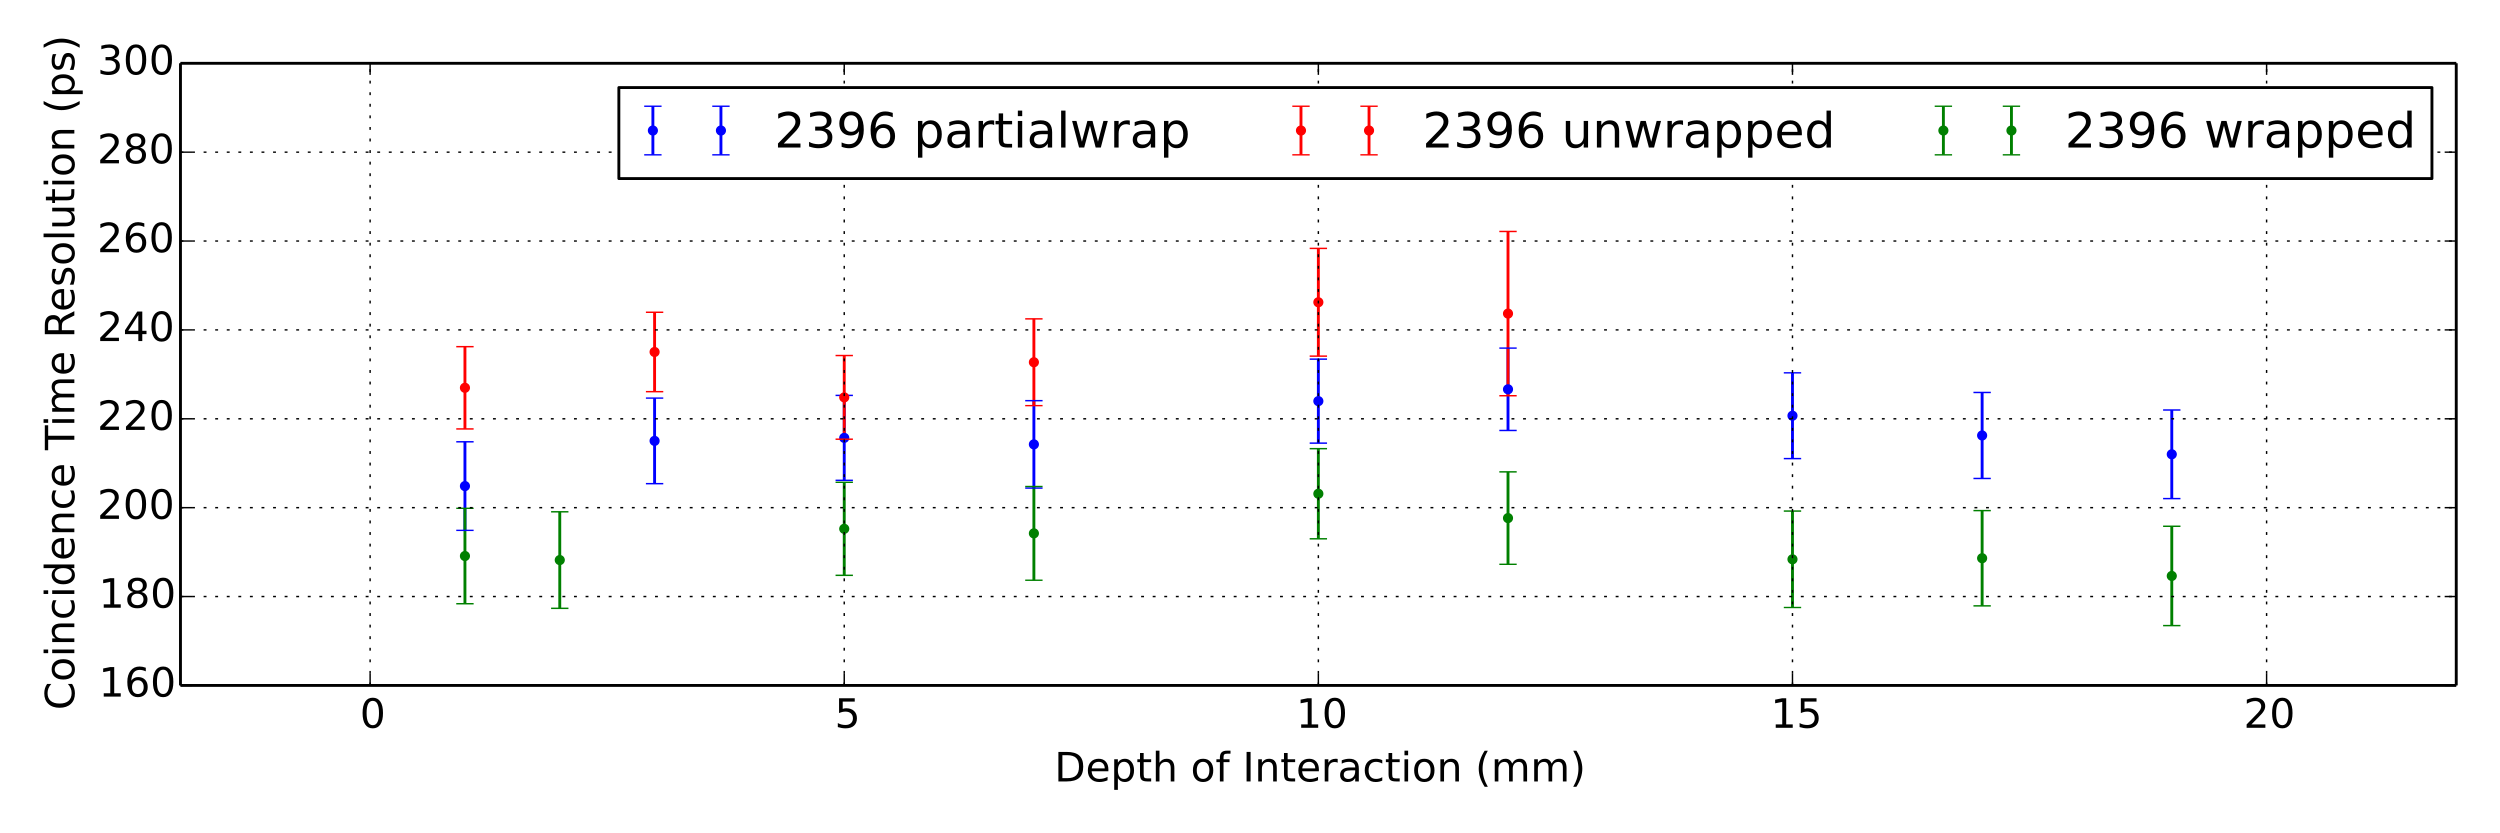 <?xml version="1.0" encoding="utf-8" standalone="no"?>
<!DOCTYPE svg PUBLIC "-//W3C//DTD SVG 1.1//EN"
  "http://www.w3.org/Graphics/SVG/1.1/DTD/svg11.dtd">
<!-- Created with matplotlib (http://matplotlib.org/) -->
<svg height="288pt" version="1.1" viewBox="0 0 864 288" width="864pt" xmlns="http://www.w3.org/2000/svg" xmlns:xlink="http://www.w3.org/1999/xlink">
 <defs>
  <style type="text/css">
*{stroke-linecap:butt;stroke-linejoin:round;}
  </style>
 </defs>
 <g id="figure_1">
  <g id="patch_1">
   <path d="
M0 288
L864 288
L864 0
L0 0
z
" style="fill:#ffffff;"/>
  </g>
  <g id="axes_1">
   <g id="patch_2">
    <path d="
M62.37 236.88
L848.88 236.88
L848.88 21.87
L62.37 21.87
z
" style="fill:#ffffff;"/>
   </g>
   <g id="LineCollection_1">
    <defs>
     <path d="
M160.684 -104.708
L160.684 -135.315" id="C0_0_040e286c69"/>
     <path d="
M226.226 -120.848
L226.226 -150.417" id="C0_1_21eb55ef2d"/>
     <path d="
M291.769 -121.998
L291.769 -151.342" id="C0_2_eda1ec272b"/>
     <path d="
M455.625 -134.86
L455.625 -163.886" id="C0_3_44b5a8bd54"/>
     <path d="
M521.167 -139.225
L521.167 -167.696" id="C0_4_06430fa1a7"/>
     <path d="
M619.481 -129.505
L619.481 -159.146" id="C0_5_7caae6b7c1"/>
     <path d="
M357.311 -119.32
L357.311 -149.529" id="C0_6_59c25db7a0"/>
     <path d="
M750.566 -115.689
L750.566 -146.301" id="C0_7_373f75a053"/>
     <path d="
M685.024 -122.634
L685.024 -152.37" id="C0_8_99502a9b5e"/>
    </defs>
    <g clip-path="url(#pc9294b2b90)">
     <use style="fill:none;stroke:#0000ff;" x="0.0" xlink:href="#C0_0_040e286c69" y="288.0"/>
    </g>
    <g clip-path="url(#pc9294b2b90)">
     <use style="fill:none;stroke:#0000ff;" x="0.0" xlink:href="#C0_1_21eb55ef2d" y="288.0"/>
    </g>
    <g clip-path="url(#pc9294b2b90)">
     <use style="fill:none;stroke:#0000ff;" x="0.0" xlink:href="#C0_2_eda1ec272b" y="288.0"/>
    </g>
    <g clip-path="url(#pc9294b2b90)">
     <use style="fill:none;stroke:#0000ff;" x="0.0" xlink:href="#C0_3_44b5a8bd54" y="288.0"/>
    </g>
    <g clip-path="url(#pc9294b2b90)">
     <use style="fill:none;stroke:#0000ff;" x="0.0" xlink:href="#C0_4_06430fa1a7" y="288.0"/>
    </g>
    <g clip-path="url(#pc9294b2b90)">
     <use style="fill:none;stroke:#0000ff;" x="0.0" xlink:href="#C0_5_7caae6b7c1" y="288.0"/>
    </g>
    <g clip-path="url(#pc9294b2b90)">
     <use style="fill:none;stroke:#0000ff;" x="0.0" xlink:href="#C0_6_59c25db7a0" y="288.0"/>
    </g>
    <g clip-path="url(#pc9294b2b90)">
     <use style="fill:none;stroke:#0000ff;" x="0.0" xlink:href="#C0_7_373f75a053" y="288.0"/>
    </g>
    <g clip-path="url(#pc9294b2b90)">
     <use style="fill:none;stroke:#0000ff;" x="0.0" xlink:href="#C0_8_99502a9b5e" y="288.0"/>
    </g>
   </g>
   <g id="LineCollection_2">
    <defs>
     <path d="
M521.167 -151.241
L521.167 -208.003" id="C1_0_82d2b1e2f9"/>
     <path d="
M455.625 -164.921
L455.625 -202.158" id="C1_1_56b826a18b"/>
     <path d="
M685.024 -324.833
L685.024 -550.374" id="C1_2_cb482cefa0"/>
     <path d="
M226.226 -152.636
L226.226 -180.076" id="C1_3_2bef2430e7"/>
     <path d="
M160.684 -139.765
L160.684 -168.191" id="C1_4_e023cfe23e"/>
     <path d="
M619.481 -306.272
L619.481 -451.359" id="C1_5_65846f4b00"/>
     <path d="
M291.769 -136.212
L291.769 -165.134" id="C1_6_a0ca5a3031"/>
     <path d="
M357.311 -147.816
L357.311 -177.798" id="C1_7_dcb7095edd"/>
    </defs>
    <g clip-path="url(#pc9294b2b90)">
     <use style="fill:none;stroke:#ff0000;" x="0.0" xlink:href="#C1_0_82d2b1e2f9" y="288.0"/>
    </g>
    <g clip-path="url(#pc9294b2b90)">
     <use style="fill:none;stroke:#ff0000;" x="0.0" xlink:href="#C1_1_56b826a18b" y="288.0"/>
    </g>
    <g clip-path="url(#pc9294b2b90)">
     <use style="fill:none;stroke:#ff0000;" x="0.0" xlink:href="#C1_2_cb482cefa0" y="288.0"/>
    </g>
    <g clip-path="url(#pc9294b2b90)">
     <use style="fill:none;stroke:#ff0000;" x="0.0" xlink:href="#C1_3_2bef2430e7" y="288.0"/>
    </g>
    <g clip-path="url(#pc9294b2b90)">
     <use style="fill:none;stroke:#ff0000;" x="0.0" xlink:href="#C1_4_e023cfe23e" y="288.0"/>
    </g>
    <g clip-path="url(#pc9294b2b90)">
     <use style="fill:none;stroke:#ff0000;" x="0.0" xlink:href="#C1_5_65846f4b00" y="288.0"/>
    </g>
    <g clip-path="url(#pc9294b2b90)">
     <use style="fill:none;stroke:#ff0000;" x="0.0" xlink:href="#C1_6_a0ca5a3031" y="288.0"/>
    </g>
    <g clip-path="url(#pc9294b2b90)">
     <use style="fill:none;stroke:#ff0000;" x="0.0" xlink:href="#C1_7_dcb7095edd" y="288.0"/>
    </g>
   </g>
   <g id="LineCollection_3">
    <defs>
     <path d="
M455.625 -101.787
L455.625 -132.936" id="C2_0_d170537465"/>
     <path d="
M750.566 -71.794
L750.566 -106.117" id="C2_1_6e7ae60626"/>
     <path d="
M521.167 -92.978
L521.167 -124.92" id="C2_2_a046dc09aa"/>
     <path d="
M619.481 -78.045
L619.481 -111.38" id="C2_3_05fbb2624a"/>
     <path d="
M291.769 -89.163
L291.769 -121.317" id="C2_4_cbc841f7d6"/>
     <path d="
M357.311 -87.474
L357.311 -119.866" id="C2_5_1ee785483f"/>
     <path d="
M193.455 -77.76
L193.455 -111.129" id="C2_6_a874227db8"/>
     <path d="
M685.024 -78.616
L685.024 -111.542" id="C2_7_d995f46a65"/>
     <path d="
M160.684 -79.353
L160.684 -112.328" id="C2_8_54a612b3a4"/>
    </defs>
    <g clip-path="url(#pc9294b2b90)">
     <use style="fill:none;stroke:#008000;" x="0.0" xlink:href="#C2_0_d170537465" y="288.0"/>
    </g>
    <g clip-path="url(#pc9294b2b90)">
     <use style="fill:none;stroke:#008000;" x="0.0" xlink:href="#C2_1_6e7ae60626" y="288.0"/>
    </g>
    <g clip-path="url(#pc9294b2b90)">
     <use style="fill:none;stroke:#008000;" x="0.0" xlink:href="#C2_2_a046dc09aa" y="288.0"/>
    </g>
    <g clip-path="url(#pc9294b2b90)">
     <use style="fill:none;stroke:#008000;" x="0.0" xlink:href="#C2_3_05fbb2624a" y="288.0"/>
    </g>
    <g clip-path="url(#pc9294b2b90)">
     <use style="fill:none;stroke:#008000;" x="0.0" xlink:href="#C2_4_cbc841f7d6" y="288.0"/>
    </g>
    <g clip-path="url(#pc9294b2b90)">
     <use style="fill:none;stroke:#008000;" x="0.0" xlink:href="#C2_5_1ee785483f" y="288.0"/>
    </g>
    <g clip-path="url(#pc9294b2b90)">
     <use style="fill:none;stroke:#008000;" x="0.0" xlink:href="#C2_6_a874227db8" y="288.0"/>
    </g>
    <g clip-path="url(#pc9294b2b90)">
     <use style="fill:none;stroke:#008000;" x="0.0" xlink:href="#C2_7_d995f46a65" y="288.0"/>
    </g>
    <g clip-path="url(#pc9294b2b90)">
     <use style="fill:none;stroke:#008000;" x="0.0" xlink:href="#C2_8_54a612b3a4" y="288.0"/>
    </g>
   </g>
   <g id="line2d_1">
    <defs>
     <path d="
M3 1.83697e-16
L-3 -1.83697e-16" id="mdde457ef1d" style="stroke:#0000ff;stroke-width:0.5;"/>
    </defs>
    <g clip-path="url(#pc9294b2b90)">
     <use style="fill:#0000ff;stroke:#0000ff;stroke-width:0.5;" x="160.684" xlink:href="#mdde457ef1d" y="183.292"/>
     <use style="fill:#0000ff;stroke:#0000ff;stroke-width:0.5;" x="226.226" xlink:href="#mdde457ef1d" y="167.152"/>
     <use style="fill:#0000ff;stroke:#0000ff;stroke-width:0.5;" x="291.769" xlink:href="#mdde457ef1d" y="166.002"/>
     <use style="fill:#0000ff;stroke:#0000ff;stroke-width:0.5;" x="455.625" xlink:href="#mdde457ef1d" y="153.14"/>
     <use style="fill:#0000ff;stroke:#0000ff;stroke-width:0.5;" x="521.168" xlink:href="#mdde457ef1d" y="148.775"/>
     <use style="fill:#0000ff;stroke:#0000ff;stroke-width:0.5;" x="619.481" xlink:href="#mdde457ef1d" y="158.495"/>
     <use style="fill:#0000ff;stroke:#0000ff;stroke-width:0.5;" x="357.311" xlink:href="#mdde457ef1d" y="168.68"/>
     <use style="fill:#0000ff;stroke:#0000ff;stroke-width:0.5;" x="750.566" xlink:href="#mdde457ef1d" y="172.311"/>
     <use style="fill:#0000ff;stroke:#0000ff;stroke-width:0.5;" x="685.024" xlink:href="#mdde457ef1d" y="165.366"/>
    </g>
   </g>
   <g id="line2d_2">
    <g clip-path="url(#pc9294b2b90)">
     <use style="fill:#0000ff;stroke:#0000ff;stroke-width:0.5;" x="160.684" xlink:href="#mdde457ef1d" y="152.685"/>
     <use style="fill:#0000ff;stroke:#0000ff;stroke-width:0.5;" x="226.226" xlink:href="#mdde457ef1d" y="137.583"/>
     <use style="fill:#0000ff;stroke:#0000ff;stroke-width:0.5;" x="291.769" xlink:href="#mdde457ef1d" y="136.658"/>
     <use style="fill:#0000ff;stroke:#0000ff;stroke-width:0.5;" x="455.625" xlink:href="#mdde457ef1d" y="124.114"/>
     <use style="fill:#0000ff;stroke:#0000ff;stroke-width:0.5;" x="521.168" xlink:href="#mdde457ef1d" y="120.304"/>
     <use style="fill:#0000ff;stroke:#0000ff;stroke-width:0.5;" x="619.481" xlink:href="#mdde457ef1d" y="128.854"/>
     <use style="fill:#0000ff;stroke:#0000ff;stroke-width:0.5;" x="357.311" xlink:href="#mdde457ef1d" y="138.471"/>
     <use style="fill:#0000ff;stroke:#0000ff;stroke-width:0.5;" x="750.566" xlink:href="#mdde457ef1d" y="141.699"/>
     <use style="fill:#0000ff;stroke:#0000ff;stroke-width:0.5;" x="685.024" xlink:href="#mdde457ef1d" y="135.63"/>
    </g>
   </g>
   <g id="line2d_3">
    <defs>
     <path d="
M0 1.5
C0.398 1.5 0.779 1.342 1.061 1.061
C1.342 0.779 1.5 0.398 1.5 0
C1.5 -0.398 1.342 -0.779 1.061 -1.061
C0.779 -1.342 0.398 -1.5 0 -1.5
C-0.398 -1.5 -0.779 -1.342 -1.061 -1.061
C-1.342 -0.779 -1.5 -0.398 -1.5 0
C-1.5 0.398 -1.342 0.779 -1.061 1.061
C-0.779 1.342 -0.398 1.5 0 1.5
z
" id="m76a7ce5b4a" style="stroke:#0000ff;stroke-width:0.5;"/>
    </defs>
    <g clip-path="url(#pc9294b2b90)">
     <use style="fill:#0000ff;stroke:#0000ff;stroke-width:0.5;" x="160.684" xlink:href="#m76a7ce5b4a" y="167.989"/>
     <use style="fill:#0000ff;stroke:#0000ff;stroke-width:0.5;" x="226.226" xlink:href="#m76a7ce5b4a" y="152.367"/>
     <use style="fill:#0000ff;stroke:#0000ff;stroke-width:0.5;" x="291.769" xlink:href="#m76a7ce5b4a" y="151.33"/>
     <use style="fill:#0000ff;stroke:#0000ff;stroke-width:0.5;" x="455.625" xlink:href="#m76a7ce5b4a" y="138.627"/>
     <use style="fill:#0000ff;stroke:#0000ff;stroke-width:0.5;" x="521.168" xlink:href="#m76a7ce5b4a" y="134.539"/>
     <use style="fill:#0000ff;stroke:#0000ff;stroke-width:0.5;" x="619.481" xlink:href="#m76a7ce5b4a" y="143.675"/>
     <use style="fill:#0000ff;stroke:#0000ff;stroke-width:0.5;" x="357.311" xlink:href="#m76a7ce5b4a" y="153.575"/>
     <use style="fill:#0000ff;stroke:#0000ff;stroke-width:0.5;" x="750.566" xlink:href="#m76a7ce5b4a" y="157.005"/>
     <use style="fill:#0000ff;stroke:#0000ff;stroke-width:0.5;" x="685.024" xlink:href="#m76a7ce5b4a" y="150.498"/>
    </g>
   </g>
   <g id="line2d_4">
    <defs>
     <path d="
M3 1.83697e-16
L-3 -1.83697e-16" id="m12d35e2592" style="stroke:#ff0000;stroke-width:0.5;"/>
    </defs>
    <g clip-path="url(#pc9294b2b90)">
     <use style="fill:#ff0000;stroke:#ff0000;stroke-width:0.5;" x="521.168" xlink:href="#m12d35e2592" y="136.759"/>
     <use style="fill:#ff0000;stroke:#ff0000;stroke-width:0.5;" x="455.625" xlink:href="#m12d35e2592" y="123.079"/>
     <use style="fill:#ff0000;stroke:#ff0000;stroke-width:0.5;" x="685.024" xlink:href="#m12d35e2592" y="-36.833"/>
     <use style="fill:#ff0000;stroke:#ff0000;stroke-width:0.5;" x="226.226" xlink:href="#m12d35e2592" y="135.364"/>
     <use style="fill:#ff0000;stroke:#ff0000;stroke-width:0.5;" x="160.684" xlink:href="#m12d35e2592" y="148.235"/>
     <use style="fill:#ff0000;stroke:#ff0000;stroke-width:0.5;" x="619.481" xlink:href="#m12d35e2592" y="-18.272"/>
     <use style="fill:#ff0000;stroke:#ff0000;stroke-width:0.5;" x="291.769" xlink:href="#m12d35e2592" y="151.788"/>
     <use style="fill:#ff0000;stroke:#ff0000;stroke-width:0.5;" x="357.311" xlink:href="#m12d35e2592" y="140.184"/>
    </g>
   </g>
   <g id="line2d_5">
    <g clip-path="url(#pc9294b2b90)">
     <use style="fill:#ff0000;stroke:#ff0000;stroke-width:0.5;" x="521.168" xlink:href="#m12d35e2592" y="79.997"/>
     <use style="fill:#ff0000;stroke:#ff0000;stroke-width:0.5;" x="455.625" xlink:href="#m12d35e2592" y="85.842"/>
     <use style="fill:#ff0000;stroke:#ff0000;stroke-width:0.5;" x="685.024" xlink:href="#m12d35e2592" y="-262.374"/>
     <use style="fill:#ff0000;stroke:#ff0000;stroke-width:0.5;" x="226.226" xlink:href="#m12d35e2592" y="107.924"/>
     <use style="fill:#ff0000;stroke:#ff0000;stroke-width:0.5;" x="160.684" xlink:href="#m12d35e2592" y="119.809"/>
     <use style="fill:#ff0000;stroke:#ff0000;stroke-width:0.5;" x="619.481" xlink:href="#m12d35e2592" y="-163.359"/>
     <use style="fill:#ff0000;stroke:#ff0000;stroke-width:0.5;" x="291.769" xlink:href="#m12d35e2592" y="122.866"/>
     <use style="fill:#ff0000;stroke:#ff0000;stroke-width:0.5;" x="357.311" xlink:href="#m12d35e2592" y="110.202"/>
    </g>
   </g>
   <g id="line2d_6">
    <defs>
     <path d="
M0 1.5
C0.398 1.5 0.779 1.342 1.061 1.061
C1.342 0.779 1.5 0.398 1.5 0
C1.5 -0.398 1.342 -0.779 1.061 -1.061
C0.779 -1.342 0.398 -1.5 0 -1.5
C-0.398 -1.5 -0.779 -1.342 -1.061 -1.061
C-1.342 -0.779 -1.5 -0.398 -1.5 0
C-1.5 0.398 -1.342 0.779 -1.061 1.061
C-0.779 1.342 -0.398 1.5 0 1.5
z
" id="ma07bdd5909" style="stroke:#ff0000;stroke-width:0.5;"/>
    </defs>
    <g clip-path="url(#pc9294b2b90)">
     <use style="fill:#ff0000;stroke:#ff0000;stroke-width:0.5;" x="521.168" xlink:href="#ma07bdd5909" y="108.378"/>
     <use style="fill:#ff0000;stroke:#ff0000;stroke-width:0.5;" x="455.625" xlink:href="#ma07bdd5909" y="104.46"/>
     <use style="fill:#ff0000;stroke:#ff0000;stroke-width:0.5;" x="685.024" xlink:href="#ma07bdd5909" y="-149.603"/>
     <use style="fill:#ff0000;stroke:#ff0000;stroke-width:0.5;" x="226.226" xlink:href="#ma07bdd5909" y="121.644"/>
     <use style="fill:#ff0000;stroke:#ff0000;stroke-width:0.5;" x="160.684" xlink:href="#ma07bdd5909" y="134.022"/>
     <use style="fill:#ff0000;stroke:#ff0000;stroke-width:0.5;" x="619.481" xlink:href="#ma07bdd5909" y="-90.816"/>
     <use style="fill:#ff0000;stroke:#ff0000;stroke-width:0.5;" x="291.769" xlink:href="#ma07bdd5909" y="137.327"/>
     <use style="fill:#ff0000;stroke:#ff0000;stroke-width:0.5;" x="357.311" xlink:href="#ma07bdd5909" y="125.193"/>
    </g>
   </g>
   <g id="line2d_7">
    <defs>
     <path d="
M3 1.83697e-16
L-3 -1.83697e-16" id="m1ef3793437" style="stroke:#008000;stroke-width:0.5;"/>
    </defs>
    <g clip-path="url(#pc9294b2b90)">
     <use style="fill:#008000;stroke:#008000;stroke-width:0.5;" x="455.625" xlink:href="#m1ef3793437" y="186.213"/>
     <use style="fill:#008000;stroke:#008000;stroke-width:0.5;" x="750.566" xlink:href="#m1ef3793437" y="216.206"/>
     <use style="fill:#008000;stroke:#008000;stroke-width:0.5;" x="521.168" xlink:href="#m1ef3793437" y="195.022"/>
     <use style="fill:#008000;stroke:#008000;stroke-width:0.5;" x="619.481" xlink:href="#m1ef3793437" y="209.955"/>
     <use style="fill:#008000;stroke:#008000;stroke-width:0.5;" x="291.769" xlink:href="#m1ef3793437" y="198.837"/>
     <use style="fill:#008000;stroke:#008000;stroke-width:0.5;" x="357.311" xlink:href="#m1ef3793437" y="200.526"/>
     <use style="fill:#008000;stroke:#008000;stroke-width:0.5;" x="193.455" xlink:href="#m1ef3793437" y="210.24"/>
     <use style="fill:#008000;stroke:#008000;stroke-width:0.5;" x="685.024" xlink:href="#m1ef3793437" y="209.384"/>
     <use style="fill:#008000;stroke:#008000;stroke-width:0.5;" x="160.684" xlink:href="#m1ef3793437" y="208.648"/>
    </g>
   </g>
   <g id="line2d_8">
    <g clip-path="url(#pc9294b2b90)">
     <use style="fill:#008000;stroke:#008000;stroke-width:0.5;" x="455.625" xlink:href="#m1ef3793437" y="155.064"/>
     <use style="fill:#008000;stroke:#008000;stroke-width:0.5;" x="750.566" xlink:href="#m1ef3793437" y="181.883"/>
     <use style="fill:#008000;stroke:#008000;stroke-width:0.5;" x="521.168" xlink:href="#m1ef3793437" y="163.08"/>
     <use style="fill:#008000;stroke:#008000;stroke-width:0.5;" x="619.481" xlink:href="#m1ef3793437" y="176.62"/>
     <use style="fill:#008000;stroke:#008000;stroke-width:0.5;" x="291.769" xlink:href="#m1ef3793437" y="166.683"/>
     <use style="fill:#008000;stroke:#008000;stroke-width:0.5;" x="357.311" xlink:href="#m1ef3793437" y="168.134"/>
     <use style="fill:#008000;stroke:#008000;stroke-width:0.5;" x="193.455" xlink:href="#m1ef3793437" y="176.871"/>
     <use style="fill:#008000;stroke:#008000;stroke-width:0.5;" x="685.024" xlink:href="#m1ef3793437" y="176.458"/>
     <use style="fill:#008000;stroke:#008000;stroke-width:0.5;" x="160.684" xlink:href="#m1ef3793437" y="175.672"/>
    </g>
   </g>
   <g id="line2d_9">
    <defs>
     <path d="
M0 1.5
C0.398 1.5 0.779 1.342 1.061 1.061
C1.342 0.779 1.5 0.398 1.5 0
C1.5 -0.398 1.342 -0.779 1.061 -1.061
C0.779 -1.342 0.398 -1.5 0 -1.5
C-0.398 -1.5 -0.779 -1.342 -1.061 -1.061
C-1.342 -0.779 -1.5 -0.398 -1.5 0
C-1.5 0.398 -1.342 0.779 -1.061 1.061
C-0.779 1.342 -0.398 1.5 0 1.5
z
" id="mb0b177905e" style="stroke:#008000;stroke-width:0.5;"/>
    </defs>
    <g clip-path="url(#pc9294b2b90)">
     <use style="fill:#008000;stroke:#008000;stroke-width:0.5;" x="455.625" xlink:href="#mb0b177905e" y="170.638"/>
     <use style="fill:#008000;stroke:#008000;stroke-width:0.5;" x="750.566" xlink:href="#mb0b177905e" y="199.045"/>
     <use style="fill:#008000;stroke:#008000;stroke-width:0.5;" x="521.168" xlink:href="#mb0b177905e" y="179.051"/>
     <use style="fill:#008000;stroke:#008000;stroke-width:0.5;" x="619.481" xlink:href="#mb0b177905e" y="193.288"/>
     <use style="fill:#008000;stroke:#008000;stroke-width:0.5;" x="291.769" xlink:href="#mb0b177905e" y="182.76"/>
     <use style="fill:#008000;stroke:#008000;stroke-width:0.5;" x="357.311" xlink:href="#mb0b177905e" y="184.33"/>
     <use style="fill:#008000;stroke:#008000;stroke-width:0.5;" x="193.455" xlink:href="#mb0b177905e" y="193.555"/>
     <use style="fill:#008000;stroke:#008000;stroke-width:0.5;" x="685.024" xlink:href="#mb0b177905e" y="192.921"/>
     <use style="fill:#008000;stroke:#008000;stroke-width:0.5;" x="160.684" xlink:href="#mb0b177905e" y="192.16"/>
    </g>
   </g>
   <g id="matplotlib.axis_1">
    <g id="xtick_1">
     <g id="line2d_10">
      <path clip-path="url(#pc9294b2b90)" d="
M127.912 236.88
L127.912 21.87" style="fill:none;stroke:#000000;stroke-dasharray:1,3;stroke-dashoffset:0.0;stroke-width:0.5;"/>
     </g>
     <g id="line2d_11">
      <defs>
       <path d="
M0 0
L0 -4" id="m93b0483c22" style="stroke:#000000;stroke-width:0.5;"/>
      </defs>
      <g>
       <use style="stroke:#000000;stroke-width:0.5;" x="127.912" xlink:href="#m93b0483c22" y="236.88"/>
      </g>
     </g>
     <g id="line2d_12">
      <defs>
       <path d="
M0 0
L0 4" id="m741efc42ff" style="stroke:#000000;stroke-width:0.5;"/>
      </defs>
      <g>
       <use style="stroke:#000000;stroke-width:0.5;" x="127.912" xlink:href="#m741efc42ff" y="21.87"/>
      </g>
     </g>
     <g id="text_1">
      <!-- 0 -->
      <defs>
       <path d="
M31.781 66.406
Q24.172 66.406 20.328 58.906
Q16.5 51.422 16.5 36.375
Q16.5 21.391 20.328 13.891
Q24.172 6.391 31.781 6.391
Q39.453 6.391 43.281 13.891
Q47.125 21.391 47.125 36.375
Q47.125 51.422 43.281 58.906
Q39.453 66.406 31.781 66.406
M31.781 74.219
Q44.047 74.219 50.516 64.516
Q56.984 54.828 56.984 36.375
Q56.984 17.969 50.516 8.266
Q44.047 -1.422 31.781 -1.422
Q19.531 -1.422 13.062 8.266
Q6.594 17.969 6.594 36.375
Q6.594 54.828 13.062 64.516
Q19.531 74.219 31.781 74.219" id="BitstreamVeraSans-Roman-30"/>
      </defs>
      <g transform="translate(124.385 251.518)scale(0.14 -0.14)">
       <use xlink:href="#BitstreamVeraSans-Roman-30"/>
      </g>
     </g>
    </g>
    <g id="xtick_2">
     <g id="line2d_13">
      <path clip-path="url(#pc9294b2b90)" d="
M291.769 236.88
L291.769 21.87" style="fill:none;stroke:#000000;stroke-dasharray:1,3;stroke-dashoffset:0.0;stroke-width:0.5;"/>
     </g>
     <g id="line2d_14">
      <g>
       <use style="stroke:#000000;stroke-width:0.5;" x="291.769" xlink:href="#m93b0483c22" y="236.88"/>
      </g>
     </g>
     <g id="line2d_15">
      <g>
       <use style="stroke:#000000;stroke-width:0.5;" x="291.769" xlink:href="#m741efc42ff" y="21.87"/>
      </g>
     </g>
     <g id="text_2">
      <!-- 5 -->
      <defs>
       <path d="
M10.797 72.906
L49.516 72.906
L49.516 64.594
L19.828 64.594
L19.828 46.734
Q21.969 47.469 24.109 47.828
Q26.266 48.188 28.422 48.188
Q40.625 48.188 47.75 41.5
Q54.891 34.812 54.891 23.391
Q54.891 11.625 47.562 5.094
Q40.234 -1.422 26.906 -1.422
Q22.312 -1.422 17.547 -0.641
Q12.797 0.141 7.719 1.703
L7.719 11.625
Q12.109 9.234 16.797 8.062
Q21.484 6.891 26.703 6.891
Q35.156 6.891 40.078 11.328
Q45.016 15.766 45.016 23.391
Q45.016 31 40.078 35.438
Q35.156 39.891 26.703 39.891
Q22.75 39.891 18.812 39.016
Q14.891 38.141 10.797 36.281
z
" id="BitstreamVeraSans-Roman-35"/>
      </defs>
      <g transform="translate(288.467 251.518)scale(0.14 -0.14)">
       <use xlink:href="#BitstreamVeraSans-Roman-35"/>
      </g>
     </g>
    </g>
    <g id="xtick_3">
     <g id="line2d_16">
      <path clip-path="url(#pc9294b2b90)" d="
M455.625 236.88
L455.625 21.87" style="fill:none;stroke:#000000;stroke-dasharray:1,3;stroke-dashoffset:0.0;stroke-width:0.5;"/>
     </g>
     <g id="line2d_17">
      <g>
       <use style="stroke:#000000;stroke-width:0.5;" x="455.625" xlink:href="#m93b0483c22" y="236.88"/>
      </g>
     </g>
     <g id="line2d_18">
      <g>
       <use style="stroke:#000000;stroke-width:0.5;" x="455.625" xlink:href="#m741efc42ff" y="21.87"/>
      </g>
     </g>
     <g id="text_3">
      <!-- 10 -->
      <defs>
       <path d="
M12.406 8.297
L28.516 8.297
L28.516 63.922
L10.984 60.406
L10.984 69.391
L28.422 72.906
L38.281 72.906
L38.281 8.297
L54.391 8.297
L54.391 0
L12.406 0
z
" id="BitstreamVeraSans-Roman-31"/>
      </defs>
      <g transform="translate(447.951 251.518)scale(0.14 -0.14)">
       <use xlink:href="#BitstreamVeraSans-Roman-31"/>
       <use x="63.623" xlink:href="#BitstreamVeraSans-Roman-30"/>
      </g>
     </g>
    </g>
    <g id="xtick_4">
     <g id="line2d_19">
      <path clip-path="url(#pc9294b2b90)" d="
M619.481 236.88
L619.481 21.87" style="fill:none;stroke:#000000;stroke-dasharray:1,3;stroke-dashoffset:0.0;stroke-width:0.5;"/>
     </g>
     <g id="line2d_20">
      <g>
       <use style="stroke:#000000;stroke-width:0.5;" x="619.481" xlink:href="#m93b0483c22" y="236.88"/>
      </g>
     </g>
     <g id="line2d_21">
      <g>
       <use style="stroke:#000000;stroke-width:0.5;" x="619.481" xlink:href="#m741efc42ff" y="21.87"/>
      </g>
     </g>
     <g id="text_4">
      <!-- 15 -->
      <g transform="translate(611.954 251.518)scale(0.14 -0.14)">
       <use xlink:href="#BitstreamVeraSans-Roman-31"/>
       <use x="63.623" xlink:href="#BitstreamVeraSans-Roman-35"/>
      </g>
     </g>
    </g>
    <g id="xtick_5">
     <g id="line2d_22">
      <path clip-path="url(#pc9294b2b90)" d="
M783.337 236.88
L783.337 21.87" style="fill:none;stroke:#000000;stroke-dasharray:1,3;stroke-dashoffset:0.0;stroke-width:0.5;"/>
     </g>
     <g id="line2d_23">
      <g>
       <use style="stroke:#000000;stroke-width:0.5;" x="783.337" xlink:href="#m93b0483c22" y="236.88"/>
      </g>
     </g>
     <g id="line2d_24">
      <g>
       <use style="stroke:#000000;stroke-width:0.5;" x="783.337" xlink:href="#m741efc42ff" y="21.87"/>
      </g>
     </g>
     <g id="text_5">
      <!-- 20 -->
      <defs>
       <path d="
M19.188 8.297
L53.609 8.297
L53.609 0
L7.328 0
L7.328 8.297
Q12.938 14.109 22.625 23.891
Q32.328 33.688 34.812 36.531
Q39.547 41.844 41.422 45.531
Q43.312 49.219 43.312 52.781
Q43.312 58.594 39.234 62.25
Q35.156 65.922 28.609 65.922
Q23.969 65.922 18.812 64.312
Q13.672 62.703 7.812 59.422
L7.812 69.391
Q13.766 71.781 18.938 73
Q24.125 74.219 28.422 74.219
Q39.75 74.219 46.484 68.547
Q53.219 62.891 53.219 53.422
Q53.219 48.922 51.531 44.891
Q49.859 40.875 45.406 35.406
Q44.188 33.984 37.641 27.219
Q31.109 20.453 19.188 8.297" id="BitstreamVeraSans-Roman-32"/>
      </defs>
      <g transform="translate(775.408 251.518)scale(0.14 -0.14)">
       <use xlink:href="#BitstreamVeraSans-Roman-32"/>
       <use x="63.623" xlink:href="#BitstreamVeraSans-Roman-30"/>
      </g>
     </g>
    </g>
    <g id="text_6">
     <!-- Depth of Interaction (mm) -->
     <defs>
      <path id="BitstreamVeraSans-Roman-20"/>
      <path d="
M9.812 72.906
L19.672 72.906
L19.672 0
L9.812 0
z
" id="BitstreamVeraSans-Roman-49"/>
      <path d="
M54.891 33.016
L54.891 0
L45.906 0
L45.906 32.719
Q45.906 40.484 42.875 44.328
Q39.844 48.188 33.797 48.188
Q26.516 48.188 22.312 43.547
Q18.109 38.922 18.109 30.906
L18.109 0
L9.078 0
L9.078 54.688
L18.109 54.688
L18.109 46.188
Q21.344 51.125 25.703 53.562
Q30.078 56 35.797 56
Q45.219 56 50.047 50.172
Q54.891 44.344 54.891 33.016" id="BitstreamVeraSans-Roman-6e"/>
      <path d="
M34.281 27.484
Q23.391 27.484 19.188 25
Q14.984 22.516 14.984 16.5
Q14.984 11.719 18.141 8.906
Q21.297 6.109 26.703 6.109
Q34.188 6.109 38.703 11.406
Q43.219 16.703 43.219 25.484
L43.219 27.484
z

M52.203 31.203
L52.203 0
L43.219 0
L43.219 8.297
Q40.141 3.328 35.547 0.953
Q30.953 -1.422 24.312 -1.422
Q15.922 -1.422 10.953 3.297
Q6 8.016 6 15.922
Q6 25.141 12.172 29.828
Q18.359 34.516 30.609 34.516
L43.219 34.516
L43.219 35.406
Q43.219 41.609 39.141 45
Q35.062 48.391 27.688 48.391
Q23 48.391 18.547 47.266
Q14.109 46.141 10.016 43.891
L10.016 52.203
Q14.938 54.109 19.578 55.047
Q24.219 56 28.609 56
Q40.484 56 46.344 49.844
Q52.203 43.703 52.203 31.203" id="BitstreamVeraSans-Roman-61"/>
      <path d="
M30.609 48.391
Q23.391 48.391 19.188 42.75
Q14.984 37.109 14.984 27.297
Q14.984 17.484 19.156 11.844
Q23.344 6.203 30.609 6.203
Q37.797 6.203 41.984 11.859
Q46.188 17.531 46.188 27.297
Q46.188 37.016 41.984 42.703
Q37.797 48.391 30.609 48.391
M30.609 56
Q42.328 56 49.016 48.375
Q55.719 40.766 55.719 27.297
Q55.719 13.875 49.016 6.219
Q42.328 -1.422 30.609 -1.422
Q18.844 -1.422 12.172 6.219
Q5.516 13.875 5.516 27.297
Q5.516 40.766 12.172 48.375
Q18.844 56 30.609 56" id="BitstreamVeraSans-Roman-6f"/>
      <path d="
M8.016 75.875
L15.828 75.875
Q23.141 64.359 26.781 53.312
Q30.422 42.281 30.422 31.391
Q30.422 20.453 26.781 9.375
Q23.141 -1.703 15.828 -13.188
L8.016 -13.188
Q14.5 -2 17.703 9.062
Q20.906 20.125 20.906 31.391
Q20.906 42.672 17.703 53.656
Q14.5 64.656 8.016 75.875" id="BitstreamVeraSans-Roman-29"/>
      <path d="
M19.672 64.797
L19.672 8.109
L31.594 8.109
Q46.688 8.109 53.688 14.938
Q60.688 21.781 60.688 36.531
Q60.688 51.172 53.688 57.984
Q46.688 64.797 31.594 64.797
z

M9.812 72.906
L30.078 72.906
Q51.266 72.906 61.172 64.094
Q71.094 55.281 71.094 36.531
Q71.094 17.672 61.125 8.828
Q51.172 0 30.078 0
L9.812 0
z
" id="BitstreamVeraSans-Roman-44"/>
      <path d="
M9.422 54.688
L18.406 54.688
L18.406 0
L9.422 0
z

M9.422 75.984
L18.406 75.984
L18.406 64.594
L9.422 64.594
z
" id="BitstreamVeraSans-Roman-69"/>
      <path d="
M54.891 33.016
L54.891 0
L45.906 0
L45.906 32.719
Q45.906 40.484 42.875 44.328
Q39.844 48.188 33.797 48.188
Q26.516 48.188 22.312 43.547
Q18.109 38.922 18.109 30.906
L18.109 0
L9.078 0
L9.078 75.984
L18.109 75.984
L18.109 46.188
Q21.344 51.125 25.703 53.562
Q30.078 56 35.797 56
Q45.219 56 50.047 50.172
Q54.891 44.344 54.891 33.016" id="BitstreamVeraSans-Roman-68"/>
      <path d="
M48.781 52.594
L48.781 44.188
Q44.969 46.297 41.141 47.344
Q37.312 48.391 33.406 48.391
Q24.656 48.391 19.812 42.844
Q14.984 37.312 14.984 27.297
Q14.984 17.281 19.812 11.734
Q24.656 6.203 33.406 6.203
Q37.312 6.203 41.141 7.25
Q44.969 8.297 48.781 10.406
L48.781 2.094
Q45.016 0.344 40.984 -0.531
Q36.969 -1.422 32.422 -1.422
Q20.062 -1.422 12.781 6.344
Q5.516 14.109 5.516 27.297
Q5.516 40.672 12.859 48.328
Q20.219 56 33.016 56
Q37.156 56 41.109 55.141
Q45.062 54.297 48.781 52.594" id="BitstreamVeraSans-Roman-63"/>
      <path d="
M31 75.875
Q24.469 64.656 21.281 53.656
Q18.109 42.672 18.109 31.391
Q18.109 20.125 21.312 9.062
Q24.516 -2 31 -13.188
L23.188 -13.188
Q15.875 -1.703 12.234 9.375
Q8.594 20.453 8.594 31.391
Q8.594 42.281 12.203 53.312
Q15.828 64.359 23.188 75.875
z
" id="BitstreamVeraSans-Roman-28"/>
      <path d="
M56.203 29.594
L56.203 25.203
L14.891 25.203
Q15.484 15.922 20.484 11.062
Q25.484 6.203 34.422 6.203
Q39.594 6.203 44.453 7.469
Q49.312 8.734 54.109 11.281
L54.109 2.781
Q49.266 0.734 44.188 -0.344
Q39.109 -1.422 33.891 -1.422
Q20.797 -1.422 13.156 6.188
Q5.516 13.812 5.516 26.812
Q5.516 40.234 12.766 48.109
Q20.016 56 32.328 56
Q43.359 56 49.781 48.891
Q56.203 41.797 56.203 29.594
M47.219 32.234
Q47.125 39.594 43.094 43.984
Q39.062 48.391 32.422 48.391
Q24.906 48.391 20.391 44.141
Q15.875 39.891 15.188 32.172
z
" id="BitstreamVeraSans-Roman-65"/>
      <path d="
M52 44.188
Q55.375 50.25 60.062 53.125
Q64.75 56 71.094 56
Q79.641 56 84.281 50.016
Q88.922 44.047 88.922 33.016
L88.922 0
L79.891 0
L79.891 32.719
Q79.891 40.578 77.094 44.375
Q74.312 48.188 68.609 48.188
Q61.625 48.188 57.562 43.547
Q53.516 38.922 53.516 30.906
L53.516 0
L44.484 0
L44.484 32.719
Q44.484 40.625 41.703 44.406
Q38.922 48.188 33.109 48.188
Q26.219 48.188 22.156 43.531
Q18.109 38.875 18.109 30.906
L18.109 0
L9.078 0
L9.078 54.688
L18.109 54.688
L18.109 46.188
Q21.188 51.219 25.484 53.609
Q29.781 56 35.688 56
Q41.656 56 45.828 52.969
Q50 49.953 52 44.188" id="BitstreamVeraSans-Roman-6d"/>
      <path d="
M18.312 70.219
L18.312 54.688
L36.812 54.688
L36.812 47.703
L18.312 47.703
L18.312 18.016
Q18.312 11.328 20.141 9.422
Q21.969 7.516 27.594 7.516
L36.812 7.516
L36.812 0
L27.594 0
Q17.188 0 13.234 3.875
Q9.281 7.766 9.281 18.016
L9.281 47.703
L2.688 47.703
L2.688 54.688
L9.281 54.688
L9.281 70.219
z
" id="BitstreamVeraSans-Roman-74"/>
      <path d="
M37.109 75.984
L37.109 68.5
L28.516 68.5
Q23.688 68.5 21.797 66.547
Q19.922 64.594 19.922 59.516
L19.922 54.688
L34.719 54.688
L34.719 47.703
L19.922 47.703
L19.922 0
L10.891 0
L10.891 47.703
L2.297 47.703
L2.297 54.688
L10.891 54.688
L10.891 58.5
Q10.891 67.625 15.141 71.797
Q19.391 75.984 28.609 75.984
z
" id="BitstreamVeraSans-Roman-66"/>
      <path d="
M41.109 46.297
Q39.594 47.172 37.812 47.578
Q36.031 48 33.891 48
Q26.266 48 22.188 43.047
Q18.109 38.094 18.109 28.812
L18.109 0
L9.078 0
L9.078 54.688
L18.109 54.688
L18.109 46.188
Q20.953 51.172 25.484 53.578
Q30.031 56 36.531 56
Q37.453 56 38.578 55.875
Q39.703 55.766 41.062 55.516
z
" id="BitstreamVeraSans-Roman-72"/>
      <path d="
M18.109 8.203
L18.109 -20.797
L9.078 -20.797
L9.078 54.688
L18.109 54.688
L18.109 46.391
Q20.953 51.266 25.266 53.625
Q29.594 56 35.594 56
Q45.562 56 51.781 48.094
Q58.016 40.188 58.016 27.297
Q58.016 14.406 51.781 6.484
Q45.562 -1.422 35.594 -1.422
Q29.594 -1.422 25.266 0.953
Q20.953 3.328 18.109 8.203
M48.688 27.297
Q48.688 37.203 44.609 42.844
Q40.531 48.484 33.406 48.484
Q26.266 48.484 22.188 42.844
Q18.109 37.203 18.109 27.297
Q18.109 17.391 22.188 11.75
Q26.266 6.109 33.406 6.109
Q40.531 6.109 44.609 11.75
Q48.688 17.391 48.688 27.297" id="BitstreamVeraSans-Roman-70"/>
     </defs>
     <g transform="translate(364.407 270.067)scale(0.14 -0.14)">
      <use xlink:href="#BitstreamVeraSans-Roman-44"/>
      <use x="77.002" xlink:href="#BitstreamVeraSans-Roman-65"/>
      <use x="138.525" xlink:href="#BitstreamVeraSans-Roman-70"/>
      <use x="202.002" xlink:href="#BitstreamVeraSans-Roman-74"/>
      <use x="241.211" xlink:href="#BitstreamVeraSans-Roman-68"/>
      <use x="304.59" xlink:href="#BitstreamVeraSans-Roman-20"/>
      <use x="336.377" xlink:href="#BitstreamVeraSans-Roman-6f"/>
      <use x="397.559" xlink:href="#BitstreamVeraSans-Roman-66"/>
      <use x="432.764" xlink:href="#BitstreamVeraSans-Roman-20"/>
      <use x="464.551" xlink:href="#BitstreamVeraSans-Roman-49"/>
      <use x="494.043" xlink:href="#BitstreamVeraSans-Roman-6e"/>
      <use x="557.422" xlink:href="#BitstreamVeraSans-Roman-74"/>
      <use x="596.631" xlink:href="#BitstreamVeraSans-Roman-65"/>
      <use x="658.154" xlink:href="#BitstreamVeraSans-Roman-72"/>
      <use x="699.268" xlink:href="#BitstreamVeraSans-Roman-61"/>
      <use x="760.547" xlink:href="#BitstreamVeraSans-Roman-63"/>
      <use x="815.527" xlink:href="#BitstreamVeraSans-Roman-74"/>
      <use x="854.736" xlink:href="#BitstreamVeraSans-Roman-69"/>
      <use x="882.52" xlink:href="#BitstreamVeraSans-Roman-6f"/>
      <use x="943.701" xlink:href="#BitstreamVeraSans-Roman-6e"/>
      <use x="1007.08" xlink:href="#BitstreamVeraSans-Roman-20"/>
      <use x="1038.867" xlink:href="#BitstreamVeraSans-Roman-28"/>
      <use x="1077.881" xlink:href="#BitstreamVeraSans-Roman-6d"/>
      <use x="1175.293" xlink:href="#BitstreamVeraSans-Roman-6d"/>
      <use x="1272.705" xlink:href="#BitstreamVeraSans-Roman-29"/>
     </g>
    </g>
   </g>
   <g id="matplotlib.axis_2">
    <g id="ytick_1">
     <g id="line2d_25">
      <path clip-path="url(#pc9294b2b90)" d="
M62.37 236.88
L848.88 236.88" style="fill:none;stroke:#000000;stroke-dasharray:1,3;stroke-dashoffset:0.0;stroke-width:0.5;"/>
     </g>
     <g id="line2d_26">
      <defs>
       <path d="
M0 0
L4 0" id="m728421d6d4" style="stroke:#000000;stroke-width:0.5;"/>
      </defs>
      <g>
       <use style="stroke:#000000;stroke-width:0.5;" x="62.37" xlink:href="#m728421d6d4" y="236.88"/>
      </g>
     </g>
     <g id="line2d_27">
      <defs>
       <path d="
M0 0
L-4 0" id="mcb0005524f" style="stroke:#000000;stroke-width:0.5;"/>
      </defs>
      <g>
       <use style="stroke:#000000;stroke-width:0.5;" x="848.88" xlink:href="#mcb0005524f" y="236.88"/>
      </g>
     </g>
     <g id="text_7">
      <!-- 160 -->
      <defs>
       <path d="
M33.016 40.375
Q26.375 40.375 22.484 35.828
Q18.609 31.297 18.609 23.391
Q18.609 15.531 22.484 10.953
Q26.375 6.391 33.016 6.391
Q39.656 6.391 43.531 10.953
Q47.406 15.531 47.406 23.391
Q47.406 31.297 43.531 35.828
Q39.656 40.375 33.016 40.375
M52.594 71.297
L52.594 62.312
Q48.875 64.062 45.094 64.984
Q41.312 65.922 37.594 65.922
Q27.828 65.922 22.672 59.328
Q17.531 52.734 16.797 39.406
Q19.672 43.656 24.016 45.922
Q28.375 48.188 33.594 48.188
Q44.578 48.188 50.953 41.516
Q57.328 34.859 57.328 23.391
Q57.328 12.156 50.688 5.359
Q44.047 -1.422 33.016 -1.422
Q20.359 -1.422 13.672 8.266
Q6.984 17.969 6.984 36.375
Q6.984 53.656 15.188 63.938
Q23.391 74.219 37.203 74.219
Q40.922 74.219 44.703 73.484
Q48.484 72.75 52.594 71.297" id="BitstreamVeraSans-Roman-36"/>
      </defs>
      <g transform="translate(34.115 240.743)scale(0.14 -0.14)">
       <use xlink:href="#BitstreamVeraSans-Roman-31"/>
       <use x="63.623" xlink:href="#BitstreamVeraSans-Roman-36"/>
       <use x="127.246" xlink:href="#BitstreamVeraSans-Roman-30"/>
      </g>
     </g>
    </g>
    <g id="ytick_2">
     <g id="line2d_28">
      <path clip-path="url(#pc9294b2b90)" d="
M62.37 206.164
L848.88 206.164" style="fill:none;stroke:#000000;stroke-dasharray:1,3;stroke-dashoffset:0.0;stroke-width:0.5;"/>
     </g>
     <g id="line2d_29">
      <g>
       <use style="stroke:#000000;stroke-width:0.5;" x="62.37" xlink:href="#m728421d6d4" y="206.164"/>
      </g>
     </g>
     <g id="line2d_30">
      <g>
       <use style="stroke:#000000;stroke-width:0.5;" x="848.88" xlink:href="#mcb0005524f" y="206.164"/>
      </g>
     </g>
     <g id="text_8">
      <!-- 180 -->
      <defs>
       <path d="
M31.781 34.625
Q24.75 34.625 20.719 30.859
Q16.703 27.094 16.703 20.516
Q16.703 13.922 20.719 10.156
Q24.75 6.391 31.781 6.391
Q38.812 6.391 42.859 10.172
Q46.922 13.969 46.922 20.516
Q46.922 27.094 42.891 30.859
Q38.875 34.625 31.781 34.625
M21.922 38.812
Q15.578 40.375 12.031 44.719
Q8.5 49.078 8.5 55.328
Q8.5 64.062 14.719 69.141
Q20.953 74.219 31.781 74.219
Q42.672 74.219 48.875 69.141
Q55.078 64.062 55.078 55.328
Q55.078 49.078 51.531 44.719
Q48 40.375 41.703 38.812
Q48.828 37.156 52.797 32.312
Q56.781 27.484 56.781 20.516
Q56.781 9.906 50.312 4.234
Q43.844 -1.422 31.781 -1.422
Q19.734 -1.422 13.25 4.234
Q6.781 9.906 6.781 20.516
Q6.781 27.484 10.781 32.312
Q14.797 37.156 21.922 38.812
M18.312 54.391
Q18.312 48.734 21.844 45.562
Q25.391 42.391 31.781 42.391
Q38.141 42.391 41.719 45.562
Q45.312 48.734 45.312 54.391
Q45.312 60.062 41.719 63.234
Q38.141 66.406 31.781 66.406
Q25.391 66.406 21.844 63.234
Q18.312 60.062 18.312 54.391" id="BitstreamVeraSans-Roman-38"/>
      </defs>
      <g transform="translate(34.115 210.027)scale(0.14 -0.14)">
       <use xlink:href="#BitstreamVeraSans-Roman-31"/>
       <use x="63.623" xlink:href="#BitstreamVeraSans-Roman-38"/>
       <use x="127.246" xlink:href="#BitstreamVeraSans-Roman-30"/>
      </g>
     </g>
    </g>
    <g id="ytick_3">
     <g id="line2d_31">
      <path clip-path="url(#pc9294b2b90)" d="
M62.37 175.449
L848.88 175.449" style="fill:none;stroke:#000000;stroke-dasharray:1,3;stroke-dashoffset:0.0;stroke-width:0.5;"/>
     </g>
     <g id="line2d_32">
      <g>
       <use style="stroke:#000000;stroke-width:0.5;" x="62.37" xlink:href="#m728421d6d4" y="175.449"/>
      </g>
     </g>
     <g id="line2d_33">
      <g>
       <use style="stroke:#000000;stroke-width:0.5;" x="848.88" xlink:href="#mcb0005524f" y="175.449"/>
      </g>
     </g>
     <g id="text_9">
      <!-- 200 -->
      <g transform="translate(33.603 179.312)scale(0.14 -0.14)">
       <use xlink:href="#BitstreamVeraSans-Roman-32"/>
       <use x="63.623" xlink:href="#BitstreamVeraSans-Roman-30"/>
       <use x="127.246" xlink:href="#BitstreamVeraSans-Roman-30"/>
      </g>
     </g>
    </g>
    <g id="ytick_4">
     <g id="line2d_34">
      <path clip-path="url(#pc9294b2b90)" d="
M62.37 144.733
L848.88 144.733" style="fill:none;stroke:#000000;stroke-dasharray:1,3;stroke-dashoffset:0.0;stroke-width:0.5;"/>
     </g>
     <g id="line2d_35">
      <g>
       <use style="stroke:#000000;stroke-width:0.5;" x="62.37" xlink:href="#m728421d6d4" y="144.733"/>
      </g>
     </g>
     <g id="line2d_36">
      <g>
       <use style="stroke:#000000;stroke-width:0.5;" x="848.88" xlink:href="#mcb0005524f" y="144.733"/>
      </g>
     </g>
     <g id="text_10">
      <!-- 220 -->
      <g transform="translate(33.603 148.596)scale(0.14 -0.14)">
       <use xlink:href="#BitstreamVeraSans-Roman-32"/>
       <use x="63.623" xlink:href="#BitstreamVeraSans-Roman-32"/>
       <use x="127.246" xlink:href="#BitstreamVeraSans-Roman-30"/>
      </g>
     </g>
    </g>
    <g id="ytick_5">
     <g id="line2d_37">
      <path clip-path="url(#pc9294b2b90)" d="
M62.37 114.017
L848.88 114.017" style="fill:none;stroke:#000000;stroke-dasharray:1,3;stroke-dashoffset:0.0;stroke-width:0.5;"/>
     </g>
     <g id="line2d_38">
      <g>
       <use style="stroke:#000000;stroke-width:0.5;" x="62.37" xlink:href="#m728421d6d4" y="114.017"/>
      </g>
     </g>
     <g id="line2d_39">
      <g>
       <use style="stroke:#000000;stroke-width:0.5;" x="848.88" xlink:href="#mcb0005524f" y="114.017"/>
      </g>
     </g>
     <g id="text_11">
      <!-- 240 -->
      <defs>
       <path d="
M37.797 64.312
L12.891 25.391
L37.797 25.391
z

M35.203 72.906
L47.609 72.906
L47.609 25.391
L58.016 25.391
L58.016 17.188
L47.609 17.188
L47.609 0
L37.797 0
L37.797 17.188
L4.891 17.188
L4.891 26.703
z
" id="BitstreamVeraSans-Roman-34"/>
      </defs>
      <g transform="translate(33.603 117.88)scale(0.14 -0.14)">
       <use xlink:href="#BitstreamVeraSans-Roman-32"/>
       <use x="63.623" xlink:href="#BitstreamVeraSans-Roman-34"/>
       <use x="127.246" xlink:href="#BitstreamVeraSans-Roman-30"/>
      </g>
     </g>
    </g>
    <g id="ytick_6">
     <g id="line2d_40">
      <path clip-path="url(#pc9294b2b90)" d="
M62.37 83.301
L848.88 83.301" style="fill:none;stroke:#000000;stroke-dasharray:1,3;stroke-dashoffset:0.0;stroke-width:0.5;"/>
     </g>
     <g id="line2d_41">
      <g>
       <use style="stroke:#000000;stroke-width:0.5;" x="62.37" xlink:href="#m728421d6d4" y="83.301"/>
      </g>
     </g>
     <g id="line2d_42">
      <g>
       <use style="stroke:#000000;stroke-width:0.5;" x="848.88" xlink:href="#mcb0005524f" y="83.301"/>
      </g>
     </g>
     <g id="text_12">
      <!-- 260 -->
      <g transform="translate(33.603 87.165)scale(0.14 -0.14)">
       <use xlink:href="#BitstreamVeraSans-Roman-32"/>
       <use x="63.623" xlink:href="#BitstreamVeraSans-Roman-36"/>
       <use x="127.246" xlink:href="#BitstreamVeraSans-Roman-30"/>
      </g>
     </g>
    </g>
    <g id="ytick_7">
     <g id="line2d_43">
      <path clip-path="url(#pc9294b2b90)" d="
M62.37 52.586
L848.88 52.586" style="fill:none;stroke:#000000;stroke-dasharray:1,3;stroke-dashoffset:0.0;stroke-width:0.5;"/>
     </g>
     <g id="line2d_44">
      <g>
       <use style="stroke:#000000;stroke-width:0.5;" x="62.37" xlink:href="#m728421d6d4" y="52.586"/>
      </g>
     </g>
     <g id="line2d_45">
      <g>
       <use style="stroke:#000000;stroke-width:0.5;" x="848.88" xlink:href="#mcb0005524f" y="52.586"/>
      </g>
     </g>
     <g id="text_13">
      <!-- 280 -->
      <g transform="translate(33.603 56.449)scale(0.14 -0.14)">
       <use xlink:href="#BitstreamVeraSans-Roman-32"/>
       <use x="63.623" xlink:href="#BitstreamVeraSans-Roman-38"/>
       <use x="127.246" xlink:href="#BitstreamVeraSans-Roman-30"/>
      </g>
     </g>
    </g>
    <g id="ytick_8">
     <g id="line2d_46">
      <path clip-path="url(#pc9294b2b90)" d="
M62.37 21.87
L848.88 21.87" style="fill:none;stroke:#000000;stroke-dasharray:1,3;stroke-dashoffset:0.0;stroke-width:0.5;"/>
     </g>
     <g id="line2d_47">
      <g>
       <use style="stroke:#000000;stroke-width:0.5;" x="62.37" xlink:href="#m728421d6d4" y="21.87"/>
      </g>
     </g>
     <g id="line2d_48">
      <g>
       <use style="stroke:#000000;stroke-width:0.5;" x="848.88" xlink:href="#mcb0005524f" y="21.87"/>
      </g>
     </g>
     <g id="text_14">
      <!-- 300 -->
      <defs>
       <path d="
M40.578 39.312
Q47.656 37.797 51.625 33
Q55.609 28.219 55.609 21.188
Q55.609 10.406 48.188 4.484
Q40.766 -1.422 27.094 -1.422
Q22.516 -1.422 17.656 -0.516
Q12.797 0.391 7.625 2.203
L7.625 11.719
Q11.719 9.328 16.594 8.109
Q21.484 6.891 26.812 6.891
Q36.078 6.891 40.938 10.547
Q45.797 14.203 45.797 21.188
Q45.797 27.641 41.281 31.266
Q36.766 34.906 28.719 34.906
L20.219 34.906
L20.219 43.016
L29.109 43.016
Q36.375 43.016 40.234 45.922
Q44.094 48.828 44.094 54.297
Q44.094 59.906 40.109 62.906
Q36.141 65.922 28.719 65.922
Q24.656 65.922 20.016 65.031
Q15.375 64.156 9.812 62.312
L9.812 71.094
Q15.438 72.656 20.344 73.438
Q25.25 74.219 29.594 74.219
Q40.828 74.219 47.359 69.109
Q53.906 64.016 53.906 55.328
Q53.906 49.266 50.438 45.094
Q46.969 40.922 40.578 39.312" id="BitstreamVeraSans-Roman-33"/>
      </defs>
      <g transform="translate(33.645 25.733)scale(0.14 -0.14)">
       <use xlink:href="#BitstreamVeraSans-Roman-33"/>
       <use x="63.623" xlink:href="#BitstreamVeraSans-Roman-30"/>
       <use x="127.246" xlink:href="#BitstreamVeraSans-Roman-30"/>
      </g>
     </g>
    </g>
    <g id="text_15">
     <!-- Coincidence Time Resolution (ps) -->
     <defs>
      <path d="
M64.406 67.281
L64.406 56.891
Q59.422 61.531 53.781 63.812
Q48.141 66.109 41.797 66.109
Q29.297 66.109 22.656 58.469
Q16.016 50.828 16.016 36.375
Q16.016 21.969 22.656 14.328
Q29.297 6.688 41.797 6.688
Q48.141 6.688 53.781 8.984
Q59.422 11.281 64.406 15.922
L64.406 5.609
Q59.234 2.094 53.438 0.328
Q47.656 -1.422 41.219 -1.422
Q24.656 -1.422 15.125 8.703
Q5.609 18.844 5.609 36.375
Q5.609 53.953 15.125 64.078
Q24.656 74.219 41.219 74.219
Q47.75 74.219 53.531 72.484
Q59.328 70.75 64.406 67.281" id="BitstreamVeraSans-Roman-43"/>
      <path d="
M44.391 34.188
Q47.562 33.109 50.562 29.594
Q53.562 26.078 56.594 19.922
L66.609 0
L56 0
L46.688 18.703
Q43.062 26.031 39.672 28.422
Q36.281 30.812 30.422 30.812
L19.672 30.812
L19.672 0
L9.812 0
L9.812 72.906
L32.078 72.906
Q44.578 72.906 50.734 67.672
Q56.891 62.453 56.891 51.906
Q56.891 45.016 53.688 40.469
Q50.484 35.938 44.391 34.188
M19.672 64.797
L19.672 38.922
L32.078 38.922
Q39.203 38.922 42.844 42.219
Q46.484 45.516 46.484 51.906
Q46.484 58.297 42.844 61.547
Q39.203 64.797 32.078 64.797
z
" id="BitstreamVeraSans-Roman-52"/>
      <path d="
M-0.297 72.906
L61.375 72.906
L61.375 64.594
L35.5 64.594
L35.5 0
L25.594 0
L25.594 64.594
L-0.297 64.594
z
" id="BitstreamVeraSans-Roman-54"/>
      <path d="
M9.422 75.984
L18.406 75.984
L18.406 0
L9.422 0
z
" id="BitstreamVeraSans-Roman-6c"/>
      <path d="
M45.406 46.391
L45.406 75.984
L54.391 75.984
L54.391 0
L45.406 0
L45.406 8.203
Q42.578 3.328 38.25 0.953
Q33.938 -1.422 27.875 -1.422
Q17.969 -1.422 11.734 6.484
Q5.516 14.406 5.516 27.297
Q5.516 40.188 11.734 48.094
Q17.969 56 27.875 56
Q33.938 56 38.25 53.625
Q42.578 51.266 45.406 46.391
M14.797 27.297
Q14.797 17.391 18.875 11.75
Q22.953 6.109 30.078 6.109
Q37.203 6.109 41.297 11.75
Q45.406 17.391 45.406 27.297
Q45.406 37.203 41.297 42.844
Q37.203 48.484 30.078 48.484
Q22.953 48.484 18.875 42.844
Q14.797 37.203 14.797 27.297" id="BitstreamVeraSans-Roman-64"/>
      <path d="
M8.5 21.578
L8.5 54.688
L17.484 54.688
L17.484 21.922
Q17.484 14.156 20.5 10.266
Q23.531 6.391 29.594 6.391
Q36.859 6.391 41.078 11.031
Q45.312 15.672 45.312 23.688
L45.312 54.688
L54.297 54.688
L54.297 0
L45.312 0
L45.312 8.406
Q42.047 3.422 37.719 1
Q33.406 -1.422 27.688 -1.422
Q18.266 -1.422 13.375 4.438
Q8.5 10.297 8.5 21.578" id="BitstreamVeraSans-Roman-75"/>
      <path d="
M44.281 53.078
L44.281 44.578
Q40.484 46.531 36.375 47.5
Q32.281 48.484 27.875 48.484
Q21.188 48.484 17.844 46.438
Q14.5 44.391 14.5 40.281
Q14.5 37.156 16.891 35.375
Q19.281 33.594 26.516 31.984
L29.594 31.297
Q39.156 29.25 43.188 25.516
Q47.219 21.781 47.219 15.094
Q47.219 7.469 41.188 3.016
Q35.156 -1.422 24.609 -1.422
Q20.219 -1.422 15.453 -0.562
Q10.688 0.297 5.422 2
L5.422 11.281
Q10.406 8.688 15.234 7.391
Q20.062 6.109 24.812 6.109
Q31.156 6.109 34.562 8.281
Q37.984 10.453 37.984 14.406
Q37.984 18.062 35.516 20.016
Q33.062 21.969 24.703 23.781
L21.578 24.516
Q13.234 26.266 9.516 29.906
Q5.812 33.547 5.812 39.891
Q5.812 47.609 11.281 51.797
Q16.75 56 26.812 56
Q31.781 56 36.172 55.266
Q40.578 54.547 44.281 53.078" id="BitstreamVeraSans-Roman-73"/>
     </defs>
     <g transform="translate(25.692 245.391)rotate(-90.0)scale(0.14 -0.14)">
      <use xlink:href="#BitstreamVeraSans-Roman-43"/>
      <use x="69.824" xlink:href="#BitstreamVeraSans-Roman-6f"/>
      <use x="131.006" xlink:href="#BitstreamVeraSans-Roman-69"/>
      <use x="158.789" xlink:href="#BitstreamVeraSans-Roman-6e"/>
      <use x="222.168" xlink:href="#BitstreamVeraSans-Roman-63"/>
      <use x="277.148" xlink:href="#BitstreamVeraSans-Roman-69"/>
      <use x="304.932" xlink:href="#BitstreamVeraSans-Roman-64"/>
      <use x="368.408" xlink:href="#BitstreamVeraSans-Roman-65"/>
      <use x="429.932" xlink:href="#BitstreamVeraSans-Roman-6e"/>
      <use x="493.311" xlink:href="#BitstreamVeraSans-Roman-63"/>
      <use x="548.291" xlink:href="#BitstreamVeraSans-Roman-65"/>
      <use x="609.814" xlink:href="#BitstreamVeraSans-Roman-20"/>
      <use x="641.602" xlink:href="#BitstreamVeraSans-Roman-54"/>
      <use x="699.561" xlink:href="#BitstreamVeraSans-Roman-69"/>
      <use x="727.344" xlink:href="#BitstreamVeraSans-Roman-6d"/>
      <use x="824.756" xlink:href="#BitstreamVeraSans-Roman-65"/>
      <use x="886.279" xlink:href="#BitstreamVeraSans-Roman-20"/>
      <use x="918.066" xlink:href="#BitstreamVeraSans-Roman-52"/>
      <use x="983.049" xlink:href="#BitstreamVeraSans-Roman-65"/>
      <use x="1044.572" xlink:href="#BitstreamVeraSans-Roman-73"/>
      <use x="1096.672" xlink:href="#BitstreamVeraSans-Roman-6f"/>
      <use x="1157.854" xlink:href="#BitstreamVeraSans-Roman-6c"/>
      <use x="1185.637" xlink:href="#BitstreamVeraSans-Roman-75"/>
      <use x="1249.016" xlink:href="#BitstreamVeraSans-Roman-74"/>
      <use x="1288.225" xlink:href="#BitstreamVeraSans-Roman-69"/>
      <use x="1316.008" xlink:href="#BitstreamVeraSans-Roman-6f"/>
      <use x="1377.189" xlink:href="#BitstreamVeraSans-Roman-6e"/>
      <use x="1440.568" xlink:href="#BitstreamVeraSans-Roman-20"/>
      <use x="1472.355" xlink:href="#BitstreamVeraSans-Roman-28"/>
      <use x="1511.369" xlink:href="#BitstreamVeraSans-Roman-70"/>
      <use x="1574.846" xlink:href="#BitstreamVeraSans-Roman-73"/>
      <use x="1626.945" xlink:href="#BitstreamVeraSans-Roman-29"/>
     </g>
    </g>
   </g>
   <g id="patch_3">
    <path d="
M62.37 21.87
L848.88 21.87" style="fill:none;stroke:#000000;"/>
   </g>
   <g id="patch_4">
    <path d="
M848.88 236.88
L848.88 21.87" style="fill:none;stroke:#000000;"/>
   </g>
   <g id="patch_5">
    <path d="
M62.37 236.88
L848.88 236.88" style="fill:none;stroke:#000000;"/>
   </g>
   <g id="patch_6">
    <path d="
M62.37 236.88
L62.37 21.87" style="fill:none;stroke:#000000;"/>
   </g>
   <g id="legend_1">
    <g id="patch_7">
     <path d="
M213.876 61.71
L840.48 61.71
L840.48 30.27
L213.876 30.27
L213.876 61.71
z
" style="fill:#ffffff;stroke:#000000;"/>
    </g>
    <g id="LineCollection_4">
     <defs>
      <path d="
M225.636 -234.49
L225.636 -251.29" id="C3_0_a5cb60c42d"/>
      <path d="
M249.156 -234.49
L249.156 -251.29" id="C3_1_61b80d3942"/>
     </defs>
     <use style="fill:none;stroke:#0000ff;" x="0.0" xlink:href="#C3_0_a5cb60c42d" y="288.0"/>
     <use style="fill:none;stroke:#0000ff;" x="0.0" xlink:href="#C3_1_61b80d3942" y="288.0"/>
    </g>
    <g id="line2d_49">
     <g>
      <use style="fill:#0000ff;stroke:#0000ff;stroke-width:0.5;" x="225.636" xlink:href="#mdde457ef1d" y="53.51"/>
      <use style="fill:#0000ff;stroke:#0000ff;stroke-width:0.5;" x="249.156" xlink:href="#mdde457ef1d" y="53.51"/>
     </g>
    </g>
    <g id="line2d_50">
     <g>
      <use style="fill:#0000ff;stroke:#0000ff;stroke-width:0.5;" x="225.636" xlink:href="#mdde457ef1d" y="36.71"/>
      <use style="fill:#0000ff;stroke:#0000ff;stroke-width:0.5;" x="249.156" xlink:href="#mdde457ef1d" y="36.71"/>
     </g>
    </g>
    <g id="line2d_51"/>
    <g id="line2d_52">
     <g>
      <use style="fill:#0000ff;stroke:#0000ff;stroke-width:0.5;" x="225.636" xlink:href="#m76a7ce5b4a" y="45.11"/>
      <use style="fill:#0000ff;stroke:#0000ff;stroke-width:0.5;" x="249.156" xlink:href="#m76a7ce5b4a" y="45.11"/>
     </g>
    </g>
    <g id="text_16">
     <!-- 2396 partialwrap -->
     <defs>
      <path d="
M4.203 54.688
L13.188 54.688
L24.422 12.016
L35.594 54.688
L46.188 54.688
L57.422 12.016
L68.609 54.688
L77.594 54.688
L63.281 0
L52.688 0
L40.922 44.828
L29.109 0
L18.5 0
z
" id="BitstreamVeraSans-Roman-77"/>
      <path d="
M10.984 1.516
L10.984 10.5
Q14.703 8.734 18.5 7.812
Q22.312 6.891 25.984 6.891
Q35.75 6.891 40.891 13.453
Q46.047 20.016 46.781 33.406
Q43.953 29.203 39.594 26.953
Q35.25 24.703 29.984 24.703
Q19.047 24.703 12.672 31.312
Q6.297 37.938 6.297 49.422
Q6.297 60.641 12.938 67.422
Q19.578 74.219 30.609 74.219
Q43.266 74.219 49.922 64.516
Q56.594 54.828 56.594 36.375
Q56.594 19.141 48.406 8.859
Q40.234 -1.422 26.422 -1.422
Q22.703 -1.422 18.891 -0.688
Q15.094 0.047 10.984 1.516
M30.609 32.422
Q37.25 32.422 41.125 36.953
Q45.016 41.5 45.016 49.422
Q45.016 57.281 41.125 61.844
Q37.25 66.406 30.609 66.406
Q23.969 66.406 20.094 61.844
Q16.219 57.281 16.219 49.422
Q16.219 41.5 20.094 36.953
Q23.969 32.422 30.609 32.422" id="BitstreamVeraSans-Roman-39"/>
     </defs>
     <g transform="translate(267.636 50.99)scale(0.168 -0.168)">
      <use xlink:href="#BitstreamVeraSans-Roman-32"/>
      <use x="63.623" xlink:href="#BitstreamVeraSans-Roman-33"/>
      <use x="127.246" xlink:href="#BitstreamVeraSans-Roman-39"/>
      <use x="190.869" xlink:href="#BitstreamVeraSans-Roman-36"/>
      <use x="254.492" xlink:href="#BitstreamVeraSans-Roman-20"/>
      <use x="286.279" xlink:href="#BitstreamVeraSans-Roman-70"/>
      <use x="349.756" xlink:href="#BitstreamVeraSans-Roman-61"/>
      <use x="411.035" xlink:href="#BitstreamVeraSans-Roman-72"/>
      <use x="452.148" xlink:href="#BitstreamVeraSans-Roman-74"/>
      <use x="491.357" xlink:href="#BitstreamVeraSans-Roman-69"/>
      <use x="519.141" xlink:href="#BitstreamVeraSans-Roman-61"/>
      <use x="580.42" xlink:href="#BitstreamVeraSans-Roman-6c"/>
      <use x="608.203" xlink:href="#BitstreamVeraSans-Roman-77"/>
      <use x="689.99" xlink:href="#BitstreamVeraSans-Roman-72"/>
      <use x="731.104" xlink:href="#BitstreamVeraSans-Roman-61"/>
      <use x="792.383" xlink:href="#BitstreamVeraSans-Roman-70"/>
     </g>
    </g>
    <g id="LineCollection_5">
     <defs>
      <path d="
M449.62 -234.49
L449.62 -251.29" id="C4_0_5daf84bdbd"/>
      <path d="
M473.14 -234.49
L473.14 -251.29" id="C4_1_bb4d3c2a26"/>
     </defs>
     <use style="fill:none;stroke:#ff0000;" x="0.0" xlink:href="#C4_0_5daf84bdbd" y="288.0"/>
     <use style="fill:none;stroke:#ff0000;" x="0.0" xlink:href="#C4_1_bb4d3c2a26" y="288.0"/>
    </g>
    <g id="line2d_53">
     <g>
      <use style="fill:#ff0000;stroke:#ff0000;stroke-width:0.5;" x="449.62" xlink:href="#m12d35e2592" y="53.51"/>
      <use style="fill:#ff0000;stroke:#ff0000;stroke-width:0.5;" x="473.14" xlink:href="#m12d35e2592" y="53.51"/>
     </g>
    </g>
    <g id="line2d_54">
     <g>
      <use style="fill:#ff0000;stroke:#ff0000;stroke-width:0.5;" x="449.62" xlink:href="#m12d35e2592" y="36.71"/>
      <use style="fill:#ff0000;stroke:#ff0000;stroke-width:0.5;" x="473.14" xlink:href="#m12d35e2592" y="36.71"/>
     </g>
    </g>
    <g id="line2d_55"/>
    <g id="line2d_56">
     <g>
      <use style="fill:#ff0000;stroke:#ff0000;stroke-width:0.5;" x="449.62" xlink:href="#ma07bdd5909" y="45.11"/>
      <use style="fill:#ff0000;stroke:#ff0000;stroke-width:0.5;" x="473.14" xlink:href="#ma07bdd5909" y="45.11"/>
     </g>
    </g>
    <g id="text_17">
     <!-- 2396 unwrapped -->
     <g transform="translate(491.62 50.99)scale(0.168 -0.168)">
      <use xlink:href="#BitstreamVeraSans-Roman-32"/>
      <use x="63.623" xlink:href="#BitstreamVeraSans-Roman-33"/>
      <use x="127.246" xlink:href="#BitstreamVeraSans-Roman-39"/>
      <use x="190.869" xlink:href="#BitstreamVeraSans-Roman-36"/>
      <use x="254.492" xlink:href="#BitstreamVeraSans-Roman-20"/>
      <use x="286.279" xlink:href="#BitstreamVeraSans-Roman-75"/>
      <use x="349.658" xlink:href="#BitstreamVeraSans-Roman-6e"/>
      <use x="413.037" xlink:href="#BitstreamVeraSans-Roman-77"/>
      <use x="494.824" xlink:href="#BitstreamVeraSans-Roman-72"/>
      <use x="535.938" xlink:href="#BitstreamVeraSans-Roman-61"/>
      <use x="597.217" xlink:href="#BitstreamVeraSans-Roman-70"/>
      <use x="660.693" xlink:href="#BitstreamVeraSans-Roman-70"/>
      <use x="724.17" xlink:href="#BitstreamVeraSans-Roman-65"/>
      <use x="785.693" xlink:href="#BitstreamVeraSans-Roman-64"/>
     </g>
    </g>
    <g id="LineCollection_6">
     <defs>
      <path d="
M671.635 -234.49
L671.635 -251.29" id="C5_0_0f76634c7b"/>
      <path d="
M695.155 -234.49
L695.155 -251.29" id="C5_1_74ca0382d8"/>
     </defs>
     <use style="fill:none;stroke:#008000;" x="0.0" xlink:href="#C5_0_0f76634c7b" y="288.0"/>
     <use style="fill:none;stroke:#008000;" x="0.0" xlink:href="#C5_1_74ca0382d8" y="288.0"/>
    </g>
    <g id="line2d_57">
     <g>
      <use style="fill:#008000;stroke:#008000;stroke-width:0.5;" x="671.635" xlink:href="#m1ef3793437" y="53.51"/>
      <use style="fill:#008000;stroke:#008000;stroke-width:0.5;" x="695.155" xlink:href="#m1ef3793437" y="53.51"/>
     </g>
    </g>
    <g id="line2d_58">
     <g>
      <use style="fill:#008000;stroke:#008000;stroke-width:0.5;" x="671.635" xlink:href="#m1ef3793437" y="36.71"/>
      <use style="fill:#008000;stroke:#008000;stroke-width:0.5;" x="695.155" xlink:href="#m1ef3793437" y="36.71"/>
     </g>
    </g>
    <g id="line2d_59"/>
    <g id="line2d_60">
     <g>
      <use style="fill:#008000;stroke:#008000;stroke-width:0.5;" x="671.635" xlink:href="#mb0b177905e" y="45.11"/>
      <use style="fill:#008000;stroke:#008000;stroke-width:0.5;" x="695.155" xlink:href="#mb0b177905e" y="45.11"/>
     </g>
    </g>
    <g id="text_18">
     <!-- 2396 wrapped -->
     <g transform="translate(713.635 50.99)scale(0.168 -0.168)">
      <use xlink:href="#BitstreamVeraSans-Roman-32"/>
      <use x="63.623" xlink:href="#BitstreamVeraSans-Roman-33"/>
      <use x="127.246" xlink:href="#BitstreamVeraSans-Roman-39"/>
      <use x="190.869" xlink:href="#BitstreamVeraSans-Roman-36"/>
      <use x="254.492" xlink:href="#BitstreamVeraSans-Roman-20"/>
      <use x="286.279" xlink:href="#BitstreamVeraSans-Roman-77"/>
      <use x="368.066" xlink:href="#BitstreamVeraSans-Roman-72"/>
      <use x="409.18" xlink:href="#BitstreamVeraSans-Roman-61"/>
      <use x="470.459" xlink:href="#BitstreamVeraSans-Roman-70"/>
      <use x="533.936" xlink:href="#BitstreamVeraSans-Roman-70"/>
      <use x="597.412" xlink:href="#BitstreamVeraSans-Roman-65"/>
      <use x="658.936" xlink:href="#BitstreamVeraSans-Roman-64"/>
     </g>
    </g>
   </g>
  </g>
 </g>
 <defs>
  <clipPath id="pc9294b2b90">
   <rect height="215.01" width="786.51" x="62.37" y="21.87"/>
  </clipPath>
 </defs>
</svg>
